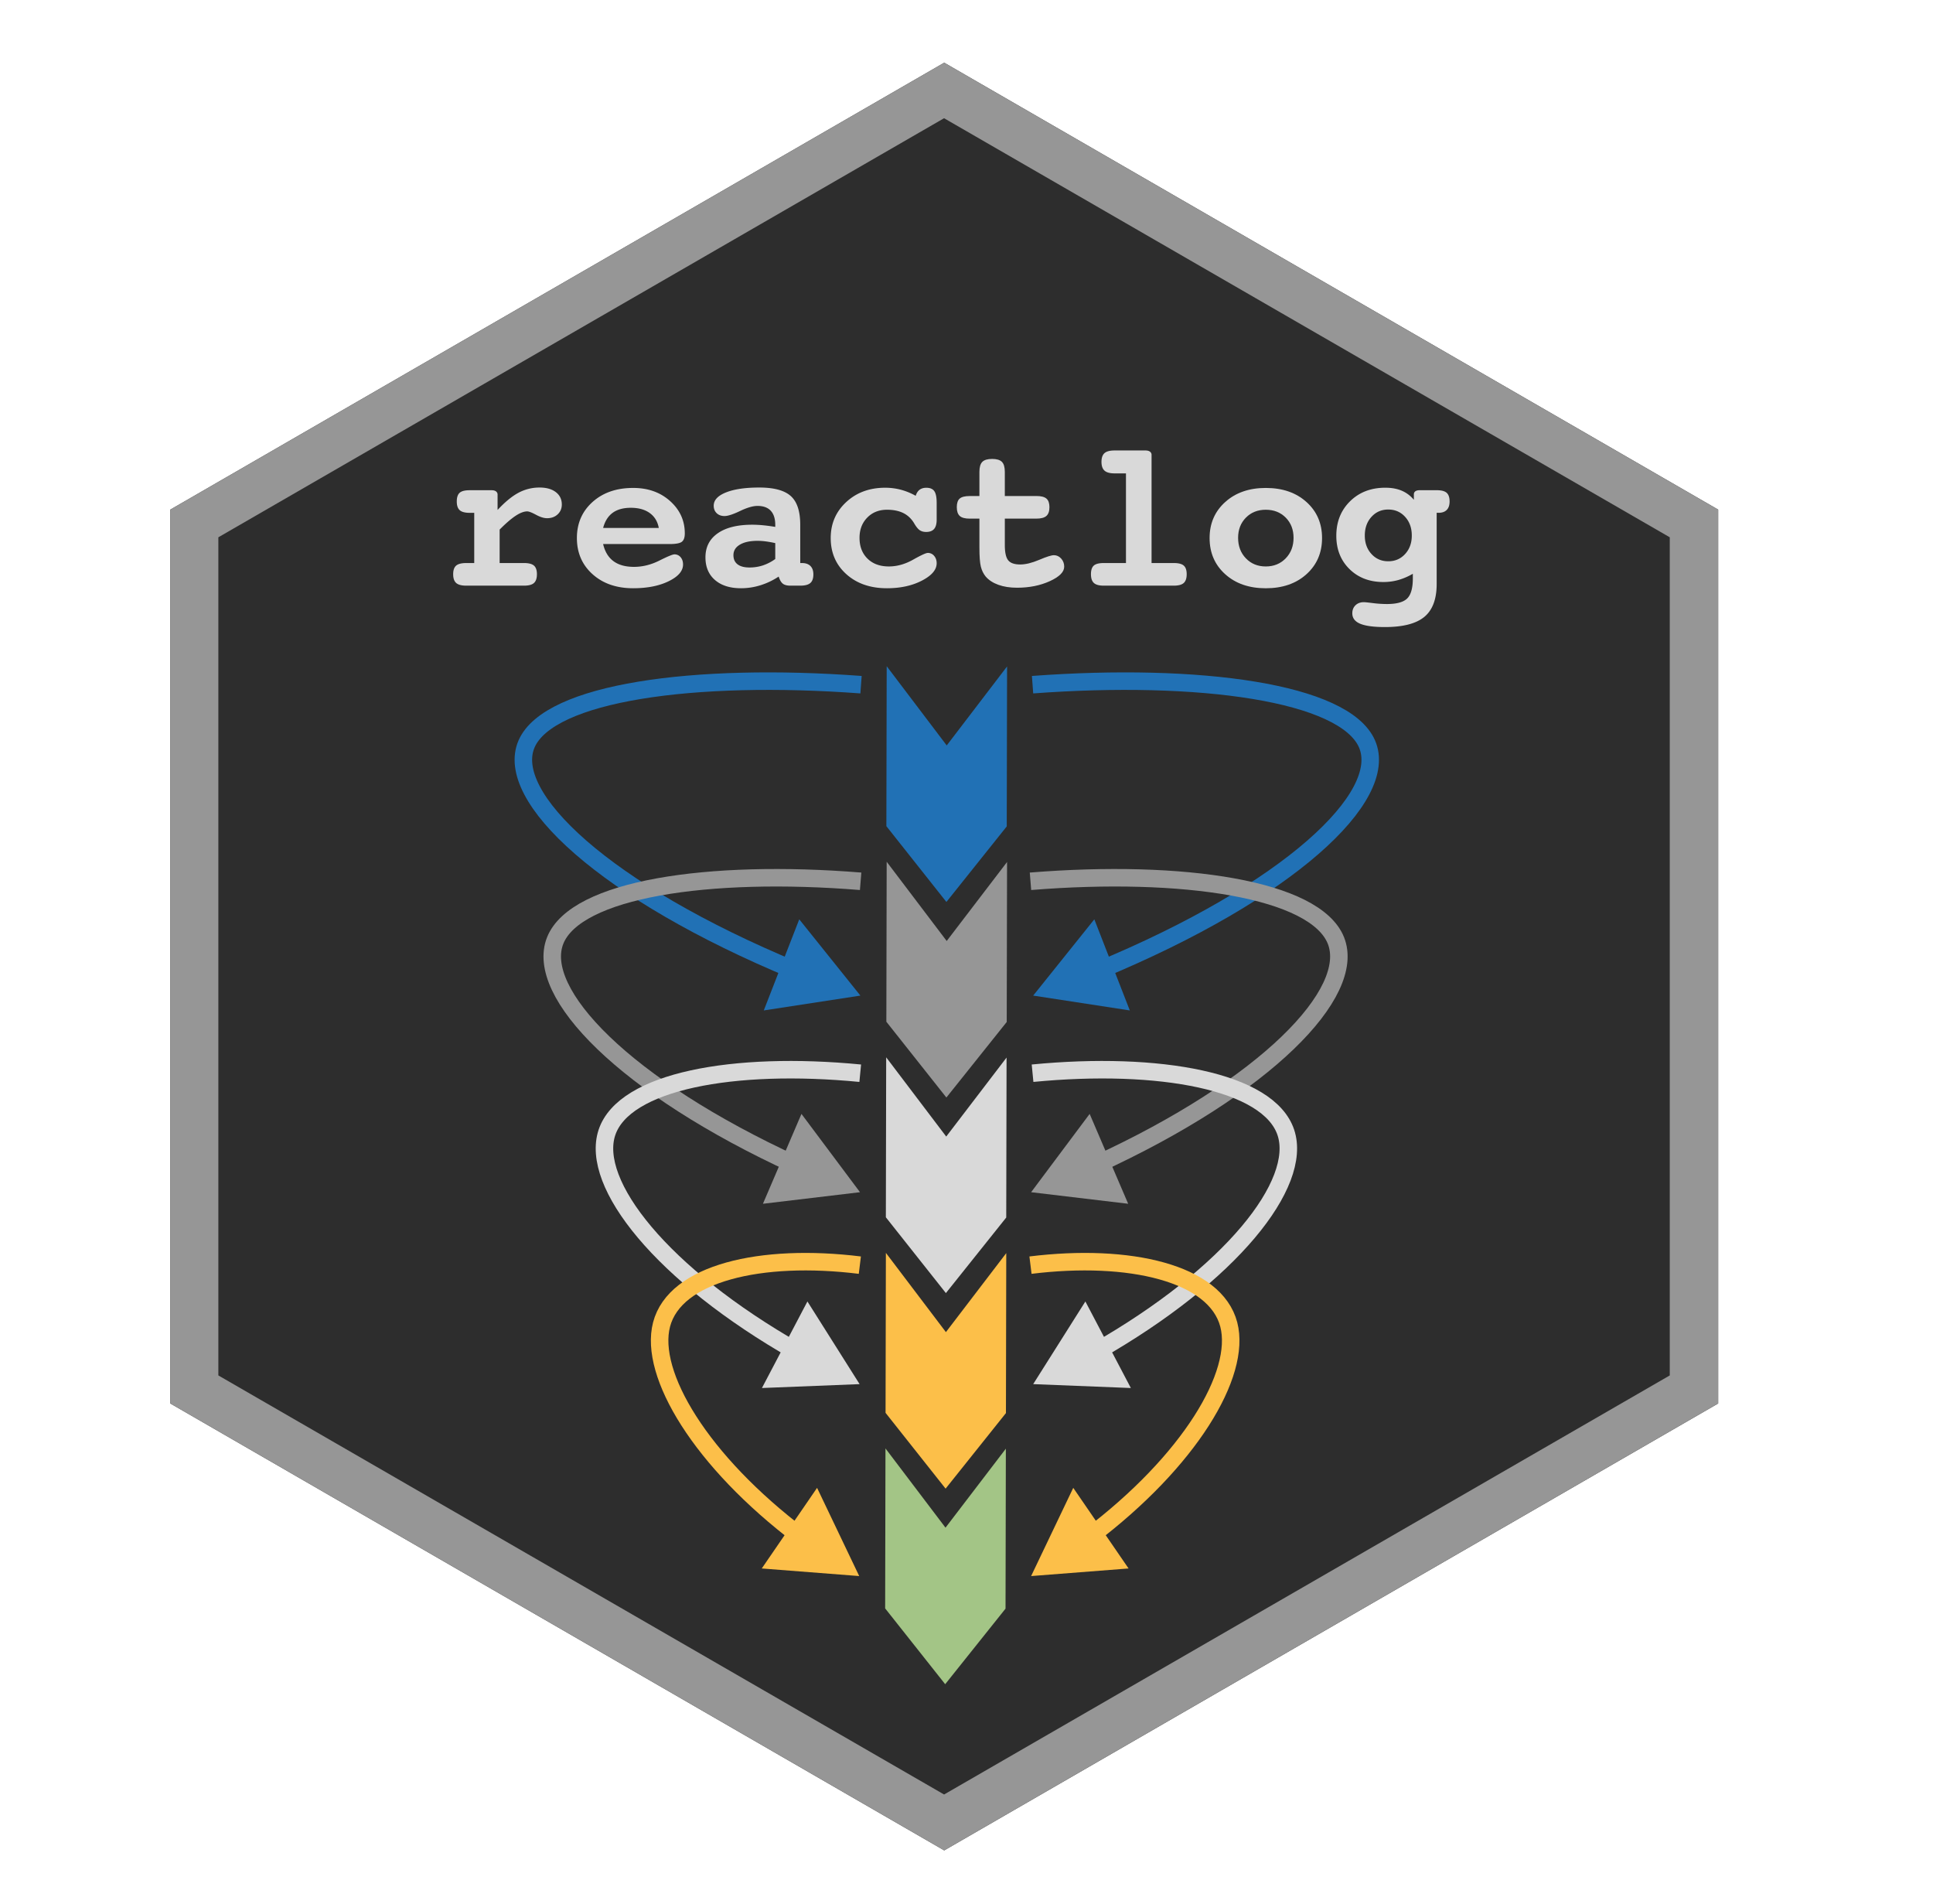 <svg id="Layer_4" data-name="Layer 4" xmlns="http://www.w3.org/2000/svg" xmlns:xlink="http://www.w3.org/1999/xlink" viewBox="0 0 6736.13 6634.21"><defs><style>.cls-1,.cls-10,.cls-11,.cls-12,.cls-4{fill:none;}.cls-2{clip-path:url(#clip-path);}.cls-3{fill:#2d2d2d;stroke:#000;}.cls-10,.cls-11,.cls-12,.cls-3,.cls-4{stroke-miterlimit:10;}.cls-4{stroke:#2171b5;}.cls-10,.cls-11,.cls-12,.cls-4{stroke-width:61px;}.cls-5{fill:#2171b5;}.cls-6{fill:#d9d9d9;}.cls-7{fill:#969696;}.cls-8{fill:#fcbf49;}.cls-9{fill:#a3c586;}.cls-10{stroke:#969696;}.cls-11{stroke:#d9d9d9;}.cls-12{stroke:#fcbf49;}</style><clipPath id="clip-path" transform="translate(593.39 218.43)"><polygon class="cls-1" points="5394.1 4671.42 5394.1 1557.14 2697.05 0 0 1557.14 0 4671.42 2697.05 6228.56 5394.1 4671.42"/></clipPath></defs><g class="cls-2"><rect class="cls-3" x="0.5" y="0.5" width="6735.13" height="6633.21"/><path class="cls-4" d="M2407.12,2167.08c-582-43-1086.74,26.58-1165.36,206-80.51,183.67,271.61,514.78,934.33,789.37" transform="translate(593.39 218.43)"/><polygon class="cls-5" points="2661.62 3520.46 2998.3 3468.77 2785.24 3203.01 2661.62 3520.46"/><path class="cls-6" d="M2913.15,4023.56l-210.29,263.26-209.22-264.11,1.14-557.34L2704,3741.47l210.31-275.25Z" transform="translate(593.39 218.43)"/><path class="cls-7" d="M2914.87,3342.22l-210.29,263.26-209.22-264.12L2496.5,2784l209.19,276.1L2916,2784.87Z" transform="translate(593.39 218.43)"/><path class="cls-5" d="M2914.93,2660.87l-210.29,263.26L2495.43,2660l1.13-557.34,209.19,276.1q105.16-137.61,210.32-275.24Z" transform="translate(593.39 218.43)"/><path class="cls-8" d="M2912.11,4704.91l-210.29,263.26L2492.6,4704.06l1.14-557.35,209.19,276.11,210.31-275.25Z" transform="translate(593.39 218.43)"/><path class="cls-9" d="M2910.69,5386.26,2700.4,5649.52,2491.19,5385.4l1.13-557.34,209.2,276.1,210.31-275.24Z" transform="translate(593.39 218.43)"/><path class="cls-10" d="M2405.73,2852.08c-531.52-42.94-992.48,26.77-1064.31,206.15-72.88,182,242,508.6,836.35,781.55" transform="translate(593.39 218.43)"/><polygon class="cls-7" points="2658.68 4194.07 2996.91 4153.77 2792.93 3880.97 2658.68 4194.07"/><path class="cls-11" d="M2404.36,3520.76c-440.77-42.75-823.07,27.11-882.71,206.52-59.23,178.21,189.78,494.95,662.77,764.11" transform="translate(593.39 218.43)"/><polygon class="cls-6" points="2655.19 4835.99 2995.55 4822.45 2813.69 4534.44 2655.19 4835.99"/><path class="cls-12" d="M2403,4189.48c-345-42.55-644.27,27.48-691,206.92-45,172.87,136.81,475.92,485.49,739.4" transform="translate(593.39 218.43)"/><polygon class="cls-8" points="2654.59 5464.71 2994.19 5491.17 2847.35 5183.82 2654.59 5464.71"/><path class="cls-4" d="M3004.87,2167.08c582-43,1086.74,26.58,1165.36,206,80.51,183.67-271.61,514.78-934.33,789.37" transform="translate(593.39 218.43)"/><polygon class="cls-5" points="3813.53 3203.01 3600.46 3468.77 3937.15 3520.46 3813.53 3203.01"/><path class="cls-10" d="M2997.64,2852.08c531.52-42.94,992.48,26.77,1064.32,206.15,72.87,182-242,508.6-836.36,781.55" transform="translate(593.39 218.43)"/><polygon class="cls-7" points="3797.22 3880.97 3593.24 4153.77 3931.47 4194.07 3797.22 3880.97"/><path class="cls-11" d="M3004.87,3520.76c440.77-42.75,823.08,27.11,882.71,206.52,59.24,178.21-189.77,494.95-662.77,764.11" transform="translate(593.39 218.43)"/><polygon class="cls-6" points="3782.33 4534.44 3600.46 4822.45 3940.82 4835.99 3782.33 4534.44"/><path class="cls-12" d="M2997.64,4189.48c345-42.55,644.27,27.48,691,206.92,45,172.87-136.82,475.92-485.49,739.4" transform="translate(593.39 218.43)"/><polygon class="cls-8" points="3740.08 5183.82 3593.24 5491.17 3932.84 5464.71 3740.08 5183.82"/><path class="cls-7" d="M2696.49,6245.12-15.46,4679.38V1547.89l2712-1565.74L5408.43,1547.89V4679.38l-45.75,26.41ZM167.54,4573.73l2529,1460.08L5225.43,4573.73V1653.55L2696.49,193.46,167.54,1653.55Z" transform="translate(593.39 218.43)"/><path class="cls-6" d="M1147.77,1626.67v116.59h84.93q24.46,0,34.72,9t10.26,29.87q0,21.24-10.26,30.59t-34.72,9.35H1031.53q-24.82,0-35.26-9.35t-10.44-30.59q0-20.87,10.31-29.87t35.62-9h27.48V1568.37h-15.56q-24.63,0-34.94-9.18t-10.32-30.4q0-21.24,9.9-30.23t35.09-9h76.65q9.72,0,15.11,4.14a13.52,13.52,0,0,1,5.4,11.33v53.26q39.23-42.11,73.23-60.09a154.21,154.21,0,0,1,73.23-18q35.64,0,56.5,16t20.88,43q0,20.88-14.4,34.37t-37,13.51q-16.2,0-38.33-11.87t-30.77-11.88q-17.26,0-40.66,15.48T1147.77,1626.67Z" transform="translate(593.39 218.43)"/><path class="cls-6" d="M1508.35,1677.05q9.36,39.95,36.17,59.74t71.43,19.79q44.63,0,88.17-21.77t52.54-21.77a27.34,27.34,0,0,1,21.77,9.89q8.44,9.9,8.46,25.37,0,33.83-50,58.3t-123.79,24.47q-87.09,0-141.6-48.94t-54.52-126q0-76.65,54.52-125.6t141.6-48.94q77.73,0,128.83,45.89T1793,1640q0,21.24-10.25,29.15t-42.29,7.92Zm194-56.14q-6.12-33.47-31.49-51.82t-66-18.35q-39.22,0-63.15,17.45t-33.29,52.72Z" transform="translate(593.39 218.43)"/><path class="cls-6" d="M2195.33,1743.26h5.76q19.42,0,29.69,10.26t10.25,29.33q0,20.88-10.61,30.05t-35.09,9.17H2161.5q-18,0-26.81-6.83t-14.57-24.83a247.75,247.75,0,0,1-63.34,30.22,226,226,0,0,1-67.65,10.44q-57.95,0-91.05-28.79t-33.1-78.81q0-54,42.82-83.85t120.2-29.87q17.28,0,36.71,1.8t43.54,5.76v-6.84q0-32.38-15.65-49.3t-46.24-16.91q-23.76,0-60.64,17.63t-54.16,17.64q-16.92,0-27.35-9.9t-10.44-26.09q0-29.14,42.65-46.24t116-17.1q76.65,0,109.76,29.51t33.11,100Zm-87.09-69.45q-18-4-33.1-5.94a217.79,217.79,0,0,0-28.07-2q-39.6,0-62.08,13.32t-22.49,36.7q0,20.88,14.39,31.85t41.39,11a149.42,149.42,0,0,0,46.78-7.2,161,161,0,0,0,43.18-22.31Z" transform="translate(593.39 218.43)"/><path class="cls-6" d="M2597.66,1509q4.32-14,13.49-21t23.57-7q19.44,0,27.71,11.7t8.28,40.48v59q0,22-9,32.39T2634,1634.94q-13.32,0-22.31-6.11t-19.07-23.39q-14.4-24.48-37.79-36.17t-57.22-11.7q-42.09,0-68.91,27.53t-26.81,70.36q0,45,27.71,72.33t74.49,27.35q42.47,0,84.39-23.57t51.28-23.57a28,28,0,0,1,22.13,10.25q8.82,10.26,8.82,25.73,0,33.84-51.28,60.46t-121.82,26.63q-87.09,0-141.6-48.94t-54.52-126q0-75.21,54-125.24t136-50a213.88,213.88,0,0,1,54,6.84A223.45,223.45,0,0,1,2597.66,1509Z" transform="translate(593.39 218.43)"/><path class="cls-6" d="M2908.22,1509.71H3018q24.83,0,35.26,9t10.44,29.87q0,21.24-10.62,30.59t-35.08,9.35H2908.22v92.13q0,38.86,11.87,53.26t41.75,14.39q28.07,0,66.21-16.19t51.1-16.2q14.76,0,25.37,11.7t10.62,28.25q0,27.72-50.2,50.56T2951,1829.27q-37.07,0-65.13-10.08t-44.27-28.78q-11.86-14.4-16.91-34.55t-5-67.3v-100h-33.83q-24.46,0-34.72-9.35t-10.26-30.59q0-21.24,10.08-30t34.9-8.82h33.83v-84.3q0-24.82,10.26-34.9t34-10.08q23.75,0,34,10.08t10.26,34.9Z" transform="translate(593.39 218.43)"/><path class="cls-6" d="M3419.58,1743.26H3497q24.84,0,34.91,9t10.08,29.87q0,21.24-10.26,30.59t-34.73,9.35H3253q-24.12,0-34.37-9.35t-10.26-30.59q0-21.23,9.9-30.05t34.73-8.82h77.37V1430.9h-39.59q-24.48,0-35.08-9.53T3245.05,1391q0-21.24,10.44-30.59t35.26-9.36h107.6q10.08,0,15.66,4.14a13.37,13.37,0,0,1,5.57,11.34Z" transform="translate(593.39 218.43)"/><path class="cls-6" d="M3817.59,1481.64q87.45,0,141.79,48.94t54.34,125.6q0,77-54.34,126t-141.79,48.94q-87.09,0-141.42-48.94t-54.34-126q0-76.65,54.52-125.6T3817.59,1481.64Zm0,75.93q-42.11,0-69.27,27.53t-27.17,70.36q0,43.18,27.17,71.43t69.27,28.25q42.1,0,69.46-28.25t27.35-71.43q0-42.82-27.17-70.36t-69.64-27.53Z" transform="translate(593.39 218.43)"/><path class="cls-6" d="M4333.64,1523v-18.72q0-7.18,5.21-11t15.66-3.78h58.66q24.83,0,34.9,9.18t10.08,30q0,19.42-9.9,29.5t-29,10.08h-6.11v248q0,78.81-42.83,114.43t-137.47,35.63q-58.65,0-86.18-11.52t-27.53-36.34q0-17.28,11.15-28.07t29.51-10.8q4.68,0,31,3.24a398.59,398.59,0,0,0,48.58,3.24q51.47,0,71.07-19.43t19.62-69.82v-16.19a220.65,220.65,0,0,1-50.56,21.77,191.58,191.58,0,0,1-52,7q-72.34,0-118.22-45.16t-45.88-116.06q0-73,48-120.19t122.89-47.15q32.4,0,56.86,10.26A110.43,110.43,0,0,1,4333.64,1523Zm-89.25,33.82q-35.28,0-58.48,25.55t-23.21,65.14q0,38.87,23.21,64.24t58.48,25.37q35.63,0,58.84-25.37t23.21-64.24q0-39.59-23.21-65.14t-58.84-25.52Z" transform="translate(593.39 218.43)"/></g></svg>
